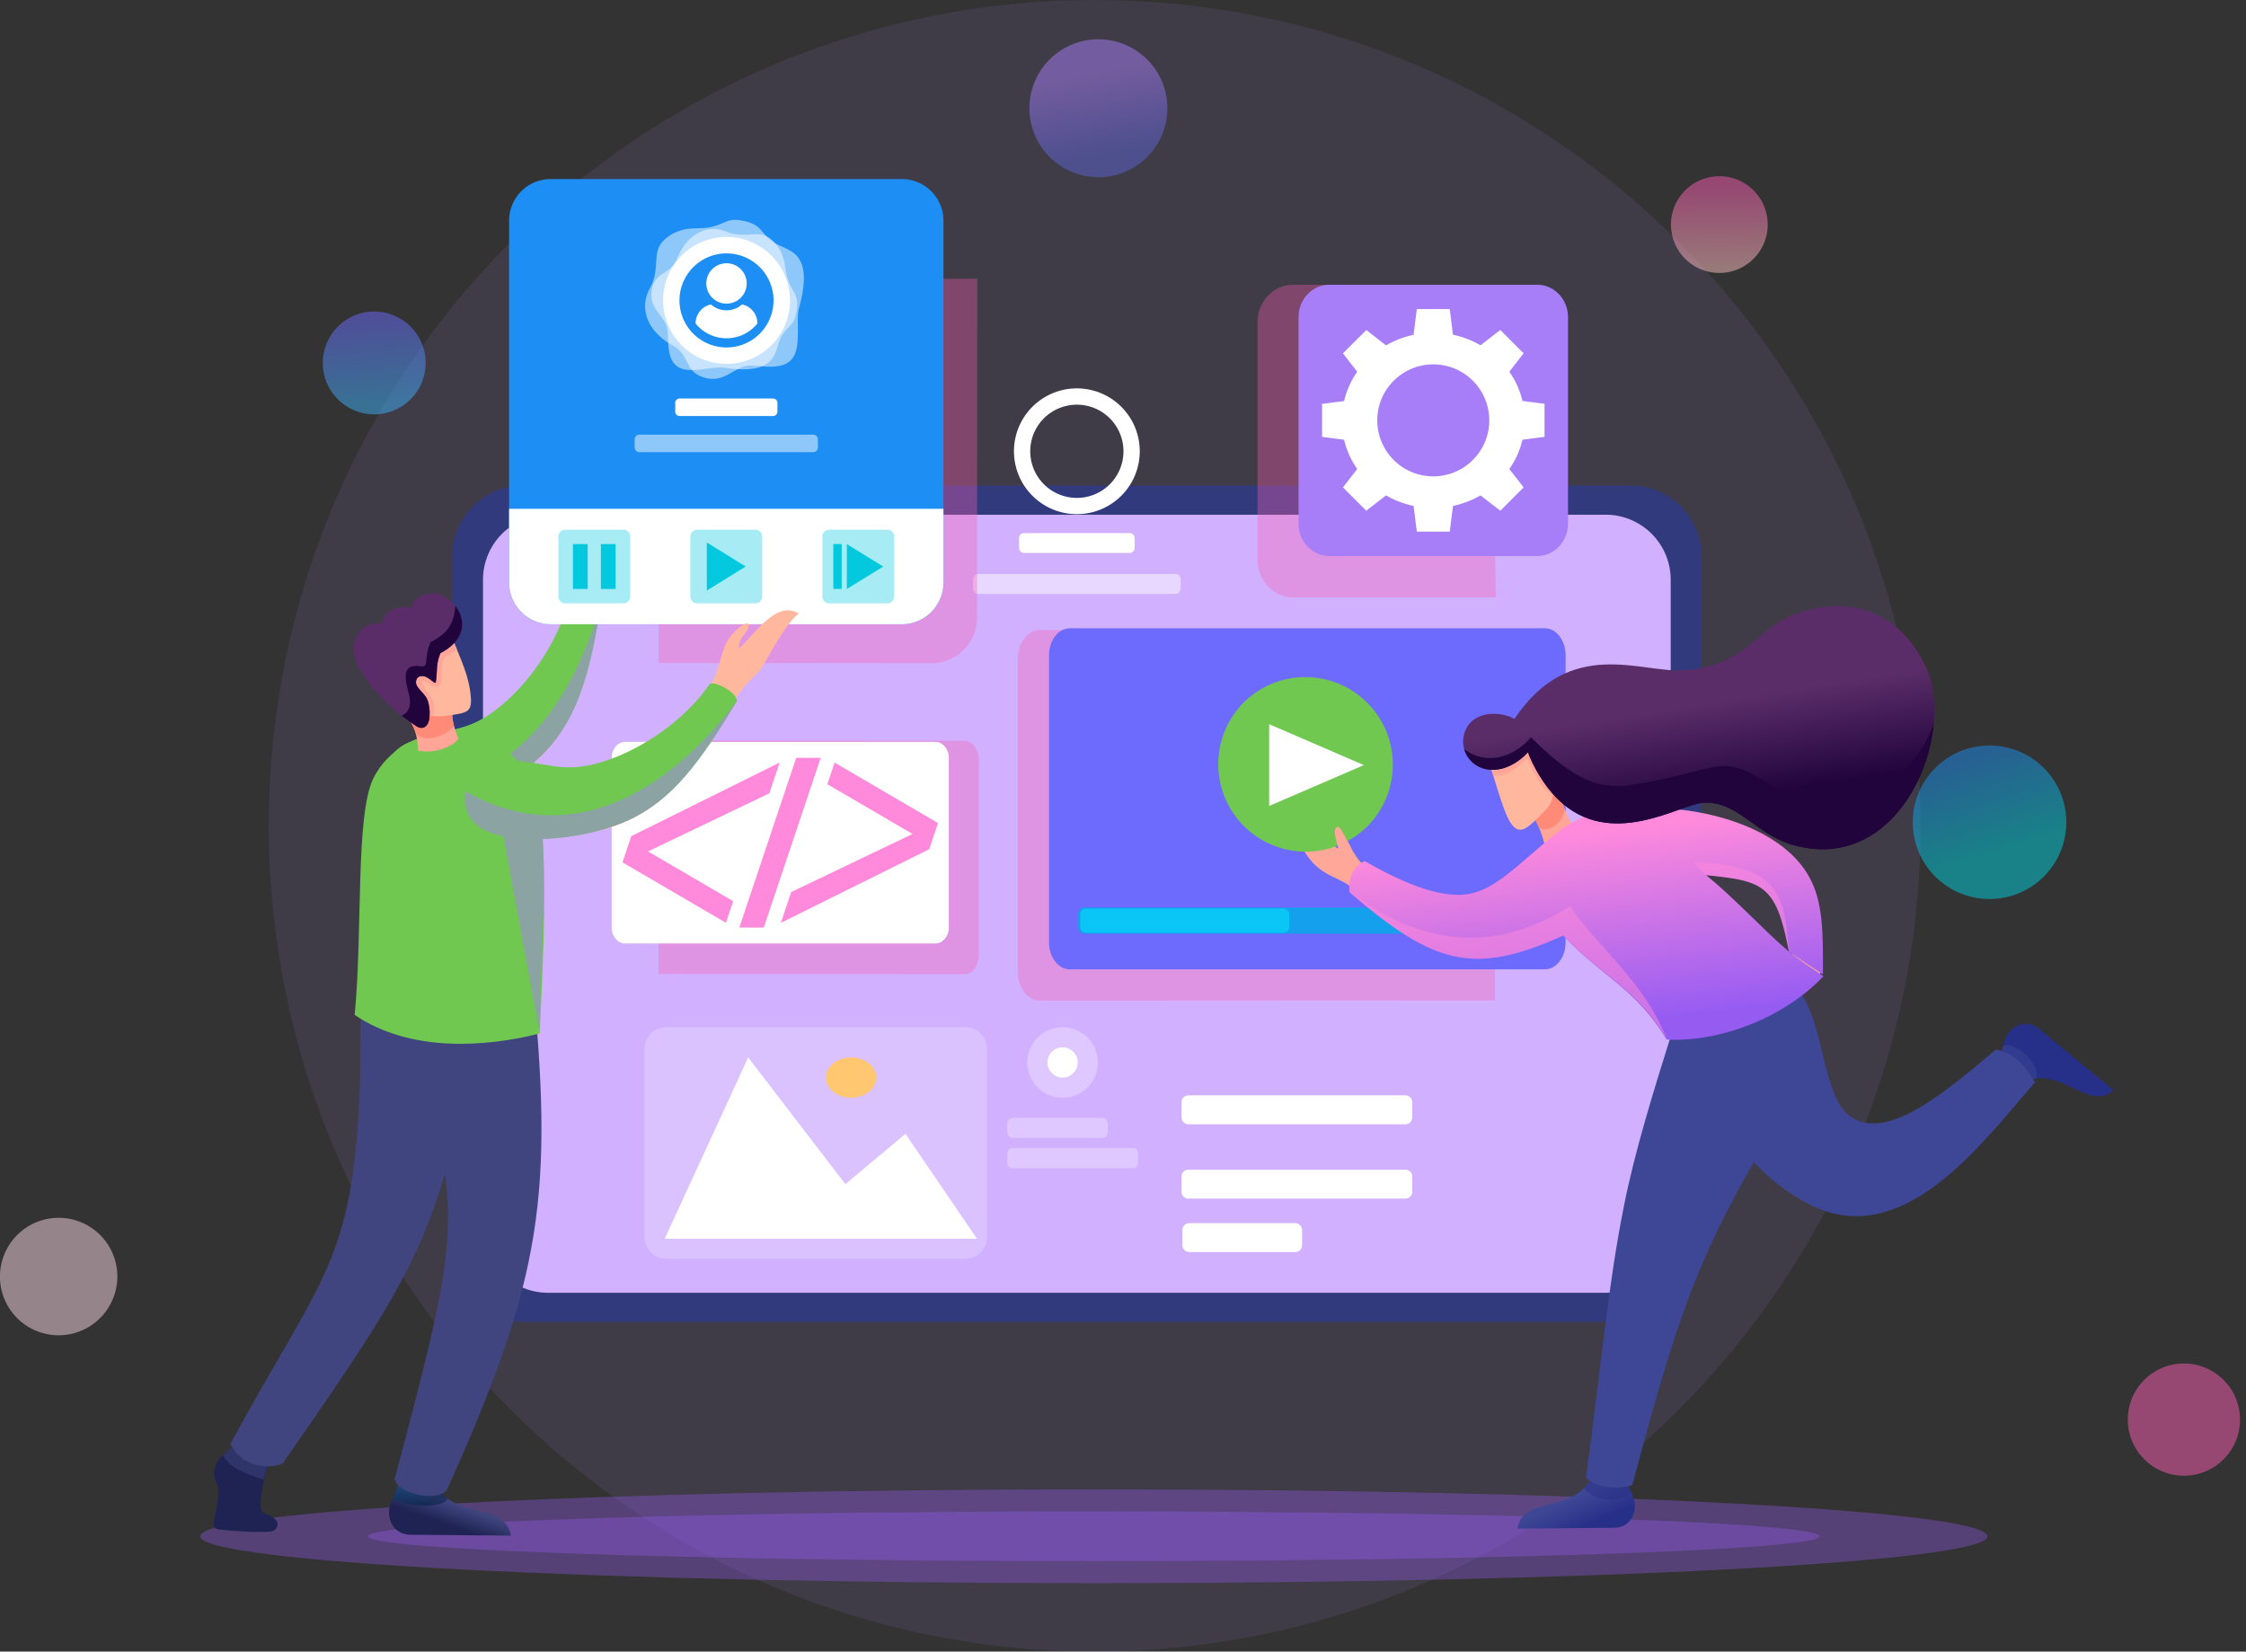 <svg width="223" height="164" fill="none" xmlns="http://www.w3.org/2000/svg"><rect width="100%" height="100%" fill="#333333" stroke="none"/><path opacity=".1" d="M108.685 164c45.288 0 82-36.713 82-82s-36.712-82-82-82c-45.287 0-82 36.713-82 82s36.713 82 82 82z" fill="#B087FA"/><path opacity=".5" fill-rule="evenodd" clip-rule="evenodd" d="M37.155 30.933a5.105 5.105 0 100 10.21 5.105 5.105 0 000-10.21z" fill="url(#paint0_linear)"/><path opacity=".5" fill-rule="evenodd" clip-rule="evenodd" d="M170.709 17.5a4.802 4.802 0 100 9.604 4.802 4.802 0 000-9.605z" fill="url(#paint1_linear)"/><path opacity=".5" fill-rule="evenodd" clip-rule="evenodd" d="M197.536 74.024a7.623 7.623 0 100 15.246 7.623 7.623 0 000-15.246z" fill="url(#paint2_linear)"/><path opacity=".5" fill-rule="evenodd" clip-rule="evenodd" d="M5.828 120.926a5.829 5.829 0 00-5.384 3.596 5.824 5.824 0 0010.226 5.465 5.825 5.825 0 00-4.842-9.061z" fill="#F9D6E0"/><path opacity=".5" fill-rule="evenodd" clip-rule="evenodd" d="M216.835 135.392a5.567 5.567 0 00-3.937 9.507 5.568 5.568 0 009.082-6.071 5.569 5.569 0 00-3.014-3.013 5.549 5.549 0 00-2.131-.423z" fill="url(#paint3_linear)"/><path opacity=".5" d="M110.275 17.488a6.849 6.849 0 10-2.59-13.45 6.849 6.849 0 002.59 13.45z" fill="url(#paint4_linear)"/><path d="M108.603 157.207c49.005 0 88.732-2.086 88.732-4.659s-39.727-4.659-88.732-4.659-88.731 2.086-88.731 4.659 39.726 4.659 88.731 4.659z" fill="#955CF1" opacity=".35"/><path fill-rule="evenodd" clip-rule="evenodd" d="M108.604 150.081c39.797 0 72.058 1.105 72.058 2.465 0 1.36-32.251 2.465-72.058 2.465-39.808 0-72.06-1.103-72.06-2.465 0-1.362 32.262-2.465 72.06-2.465z" fill="#955CF1" opacity=".35"/><path d="M44.882 55.27v68.94a7.054 7.054 0 007.054 7.054H161.9a7.054 7.054 0 007.054-7.054V55.27a7.055 7.055 0 00-7.054-7.054H51.936a7.054 7.054 0 00-7.054 7.054z" fill="#303A7D"/><path d="M47.956 57.57v64.337a6.463 6.463 0 006.462 6.463h105a6.464 6.464 0 006.463-6.463V57.571a6.463 6.463 0 00-6.463-6.462h-105a6.462 6.462 0 00-6.462 6.462z" fill="#D1B1FF"/><path fill-rule="evenodd" clip-rule="evenodd" d="M106.919 38.565a6.244 6.244 0 110 12.489 6.244 6.244 0 010-12.49zm0 1.619a4.628 4.628 0 100 9.256 4.628 4.628 0 000-9.256zm-5.281 12.752h10.564a.497.497 0 01.454.528v.914a.497.497 0 01-.454.53h-10.564a.501.501 0 01-.456-.53v-.914a.496.496 0 01.456-.528z" fill="#fff"/><path opacity=".5" d="M116.695 56.999H97.143a.528.528 0 00-.528.528v.916c0 .291.237.528.528.528h19.552a.528.528 0 00.528-.528v-.916a.528.528 0 00-.528-.528z" fill="#fff"/><path fill-rule="evenodd" clip-rule="evenodd" d="M45.21 72.588c4.852-1.052 8.833-6.004 10.904-11.682.782-2.137.776-2.67.602-4.349-.185-1.791-.16-2.428.44-3.62.636-1.26 1.117-1.053.856.13-.1.462-.36.668-.013 1.684 1-2.26 1.707-5.91 4.215-5.484-.114.205-.427.717-.764 2.274s-.628 4.13-.682 4.275c-.435 1.183-.994 2.093-1.275 3.863-1.711 10.731-3.059 15.201-12.21 19.618l-2.728-3.665.655-3.044z" fill="url(#paint5_linear)"/><path fill-rule="evenodd" clip-rule="evenodd" d="M45.21 72.588a9.84 9.84 0 001.471-.446 14.41 14.41 0 012.385 4.038c5.526-3.557 8.12-8.919 10.427-16.5-1.711 10.73-3.059 15.2-12.21 19.617l-2.728-3.665.655-3.044z" fill="url(#paint6_linear)"/><path fill-rule="evenodd" clip-rule="evenodd" d="M50.327 69.574c3.126-2.83 5.526-6.984 6.288-10.533.205-.411 2.572-.341 3.136.54-1.14 7.154-2.315 11.563-5.587 15.022-2.368 2.502-6.664 5.135-10.433 6.006-2.958.682-5.004.023-5.653-2.643-.22-.9.24-3.287 2.465-4.238 4.05-1.734 5.842-.586 9.784-4.154z" fill="#70C851"/><path style="mix-blend-mode:multiply" opacity=".5" fill-rule="evenodd" clip-rule="evenodd" d="M59.751 59.58c-1.14 7.156-2.315 11.564-5.587 15.023-2.368 2.502-6.664 5.135-10.433 6.006-2.958.682-5.004.023-5.653-2.643C48.28 79.418 56.154 72.742 59.75 59.58z" fill="url(#paint7_linear)"/><path fill-rule="evenodd" clip-rule="evenodd" d="M65.528 27.52l17.665.162h13.84L97.01 61.37a4.519 4.519 0 01-4.497 4.484l-27.127-.022.142-38.312z" fill="#F95DB0" opacity=".35"/><path d="M89.54 17.779H54.68a4.133 4.133 0 00-4.133 4.133v35.941a4.133 4.133 0 004.133 4.133h34.86a4.133 4.133 0 004.134-4.133V21.912a4.133 4.133 0 00-4.133-4.133z" fill="url(#paint8_linear)"/><path fill-rule="evenodd" clip-rule="evenodd" d="M93.674 50.522v7.331a4.147 4.147 0 01-4.133 4.133H54.68a4.15 4.15 0 01-4.134-4.133v-7.331h43.127z" fill="#fff"/><path opacity=".35" d="M61.89 52.597h-5.768a.684.684 0 00-.684.684v5.947c0 .377.306.684.684.684h5.768a.684.684 0 00.684-.684V53.28a.684.684 0 00-.684-.684z" fill="#03C8DE"/><path d="M58.35 54.026h-1.464v4.456h1.465v-4.456zm2.776 0H59.66v4.456h1.465v-4.456z" fill="#03C8DE"/><path opacity=".35" d="M74.995 52.597h-5.768a.684.684 0 00-.684.684v5.947c0 .377.306.684.684.684h5.768a.684.684 0 00.684-.684V53.28a.684.684 0 00-.684-.684z" fill="#03C8DE"/><path fill-rule="evenodd" clip-rule="evenodd" d="M70.18 53.87l3.86 2.383-3.86 2.385V53.87z" fill="#03C8DE"/><path opacity=".35" d="M88.1 52.597h-5.767a.684.684 0 00-.684.684v5.947c0 .377.306.684.684.684H88.1a.684.684 0 00.684-.684V53.28a.684.684 0 00-.684-.684z" fill="#03C8DE"/><path fill-rule="evenodd" clip-rule="evenodd" d="M84.081 54.029l3.611 2.228-3.61 2.23v-4.458z" fill="#03C8DE"/><path d="M83.57 54.02h-.828v4.456h.828V54.02z" fill="#03C8DE"/><path fill-rule="evenodd" clip-rule="evenodd" d="M67.452 39.571h9.328a.44.44 0 01.411.467v.807a.44.44 0 01-.41.466h-9.329a.44.44 0 01-.41-.466v-.807a.44.44 0 01.41-.467z" fill="#fff"/><path opacity=".5" d="M80.743 43.158H63.48a.466.466 0 00-.467.466v.807c0 .258.21.467.467.467h17.263a.466.466 0 00.466-.467v-.807a.466.466 0 00-.466-.466z" fill="#fff"/><path opacity=".5" fill-rule="evenodd" clip-rule="evenodd" d="M77.863 25.922c.133.554.152 1.21.355 1.807.458 1.354.986 1.372.922 2.67-.102 2.032-.963 1.808-1.643 3.195-.629 1.296-.238 3.726-5.59 2.917-.889-.134-2.538.347-3.725.205-2.369-.287-1.644-3.198-1.975-4.24-.394-1.265-1.723-1.848-1.515-3.53.254-2.055 1.848-1.566 2.563-3.324.939-2.328 2.898-3.43 4.87-2.62 1.775.73 3.082-.18 4.23.6.503.346 1.19 1.027 1.5 2.317l.008.003zm-5.74-1.438a5.34 5.34 0 100 10.68 5.34 5.34 0 000-10.68z" fill="#fff"/><path opacity=".5" fill-rule="evenodd" clip-rule="evenodd" d="M68.492 22.707c.616-.074 1.347 0 2.03-.154 1.544-.327 1.632-.904 3.056-.664 2.214.376 1.849 1.29 3.287 2.208 1.341.859 4.057.748 2.465 6.512-.263.96.051 2.83-.263 4.108-.617 2.562-3.724 1.395-4.91 1.615-1.438.269-2.247 1.643-4.07 1.204-2.22-.547-1.476-2.237-3.315-3.246-2.43-1.331-3.385-3.626-2.239-5.684 1.028-1.849.206-3.412 1.208-4.562.446-.508 1.276-1.171 2.739-1.343l.012.006zm-2.315 6.11a5.901 5.901 0 1011.721 1.385 5.901 5.901 0 00-11.721-1.384z" fill="#fff"/><path fill-rule="evenodd" clip-rule="evenodd" d="M72.134 23.53a6.3 6.3 0 11.004 12.601 6.3 6.3 0 01-.004-12.6zm0 1.631a4.67 4.67 0 100 9.34 4.67 4.67 0 000-9.34z" fill="#fff"/><path fill-rule="evenodd" clip-rule="evenodd" d="M72.132 26.141a2.005 2.005 0 110 4.01 2.005 2.005 0 010-4.01zm1.55 4.09a1.915 1.915 0 011.517 1.867v.027a3.945 3.945 0 01-6.134 0v-.027a1.915 1.915 0 011.518-1.867 2.356 2.356 0 003.1 0z" fill="#fff"/><path fill-rule="evenodd" clip-rule="evenodd" d="M148.436 62.535l-45.225.022c-1.185 0-2.157 1.305-2.157 2.893v31.017c0 1.588.972 2.895 2.157 2.893l45.225-.023V62.535z" fill="#F95DB0" opacity=".35"/><path fill-rule="evenodd" clip-rule="evenodd" d="M106.21 62.389h47.18c1.13 0 2.054 1.2 2.054 2.67v28.533c0 1.46-.926 2.66-2.054 2.66h-47.18c-1.128 0-2.054-1.198-2.054-2.66V65.059c0-1.472.924-2.67 2.054-2.67z" fill="url(#paint9_linear)"/><path d="M151.926 90.114h-44.251a.614.614 0 00-.614.614v1.375c0 .339.275.614.614.614h44.251a.614.614 0 00.614-.614v-1.375a.614.614 0 00-.614-.614z" fill="#14A0EC"/><path opacity=".5" fill-rule="evenodd" clip-rule="evenodd" d="M107.829 90.217h19.605a.57.57 0 01.571.567v1.267a.574.574 0 01-.571.567h-19.605a.57.57 0 01-.571-.567v-1.267a.57.57 0 01.571-.567z" fill="#00EDFF"/><path fill-rule="evenodd" clip-rule="evenodd" d="M178.217 94.239l-.992 1.544 1.742 1.93s.854-.013.922-.036c.068-.022.994-1.246.994-1.246l-.474-1.005-2.192-1.187z" fill="url(#paint10_linear)"/><path fill-rule="evenodd" clip-rule="evenodd" d="M133.023 84.393c-.445-1.411-.384-1.886-.115-2 .269-.116.555.435 1.027 1.39.543 1.085 1.206 2.163 2.243 2.777l-1.386 2.036c-1.233-1.19-2.445-1.366-3.535-2.145-1.368-.977-1.816-1.992-2.769-3.738-1.403-2.574.834-2.648 2.171-1.13.893 1.007 1.602 2.436 2.364 2.81z" fill="url(#paint11_linear)"/><path fill-rule="evenodd" clip-rule="evenodd" d="M161.41 146.745c.205.982.795 1.732.889 2.453.165 1.232-.552 2.491-2.023 2.504l-9.616.086c.51-3.287 5.649-1.463 7.377-5.107l2.237.128 1.136-.064z" fill="url(#paint12_linear)"/><path style="mix-blend-mode:multiply" opacity=".5" fill-rule="evenodd" clip-rule="evenodd" d="M161.41 146.745c.104.45.262.886.47 1.298-.115.921-3.451 1.422-4.595-.273.309-.318.563-.686.752-1.089l2.237.128 1.136-.064z" fill="url(#paint13_linear)"/><path fill-rule="evenodd" clip-rule="evenodd" d="M166.258 101.697c-2.17 6.909-3.924 12.564-5.013 18.011-1.643 8.182-2.292 16.228-3.777 27.002 1.253 1.335 3.927 1.027 4.599.736 5.546-20.953 7.551-25.028 18.099-42.047l-2.504-8.056-8.601 2.068-2.803 2.286z" fill="url(#paint14_linear)"/><path style="mix-blend-mode:multiply" opacity=".5" fill-rule="evenodd" clip-rule="evenodd" d="M171.331 109.651c-3.773 6.234-8.917 23.212-9.26 37.797 4.78-18.077 6.931-23.588 14.195-35.673l-4.935-2.124z" fill="url(#paint15_linear)"/><path fill-rule="evenodd" clip-rule="evenodd" d="M198.391 105.212c.478-.879.503-1.849.896-2.451.673-1.055 2.025-1.553 3.159-.616l7.417 6.119c-2.502 2.188-5.266-2.514-8.931-.834l-1.643-1.536-.898-.682z" fill="url(#paint16_linear)"/><path style="mix-blend-mode:multiply" opacity=".5" fill-rule="evenodd" clip-rule="evenodd" d="M198.391 105.212c.208-.412.367-.847.472-1.296.682-.631 3.558 1.13 3.345 3.163a3.985 3.985 0 00-1.276.351l-1.643-1.536-.898-.682z" fill="url(#paint17_linear)"/><path fill-rule="evenodd" clip-rule="evenodd" d="M165.908 101.968c3.928 7.615 6.826 13.917 13.49 17.49 9.42 5.047 17.28-5.865 22.651-11.991-1.499-2.432-2.317-2.826-3.864-3.266-4.576 3.805-10.735 9.33-14.502 6.641-1.181-.844-1.884-2.744-2.541-5.443-.67-2.744-1.183-5.327-2.822-7.526-.617-.822-1.401-1.494-2.287-2.217l-10.125 6.312z" fill="url(#paint18_linear)"/><path style="mix-blend-mode:multiply" opacity=".5" fill-rule="evenodd" clip-rule="evenodd" d="M165.908 101.968c3.928 7.615 6.826 13.917 13.49 17.49 9.42 5.047 17.28-5.865 22.651-11.991-13.863 14.688-25.749 13.439-36.141-5.499z" fill="url(#paint19_linear)"/><path fill-rule="evenodd" clip-rule="evenodd" d="M154.697 77.405c.304 2.26.741 4.326 3.048 6.123l-3.89 2.67c-.424-2.35-.787-3.937-1.878-5.496l2.122-3.13.598-.167z" fill="#FFA698"/><path fill-rule="evenodd" clip-rule="evenodd" d="M154.697 77.405c.105.951.307 1.89.604 2.8.215.91-1.223 2.652-2.49 1.988a8.32 8.32 0 00-.834-1.495l2.122-3.13.598-.163z" fill="url(#paint20_linear)"/><path fill-rule="evenodd" clip-rule="evenodd" d="M148 76.137c1.36 4.497 1.953 6.592 3.227 6.204.52-.158 1.401-1.027 2.317-1.999 1.366-1.46.296-3.675-.345-6.326l-2.722-1.198-2.477 3.32z" fill="url(#paint21_linear)"/><path fill-rule="evenodd" clip-rule="evenodd" d="M148 76.137l.246.822c1.379.41 2.987-1.276 3.367-1.629.561 1.335 1.362 2.92 2.56 3.681.191-1.347-.506-3.052-.974-4.99l-2.722-1.197L148 76.137z" fill="#FFA698"/><path fill-rule="evenodd" clip-rule="evenodd" d="M135.495 85.502c5.219 3 8.627 3.81 10.909 3.135 1.894-.559 3.416-1.89 5.898-4.034 2.259-1.956 3.962-3.515 6.994-4.086 3.17-.596 6.984-.29 9.266.125 4.538.822 9.039 2.851 11.027 6.354 1.438 2.514 1.42 5.62 1.409 9.76-.295-.206-3.221-2.113-3.383-2.26-1.265-6.73-2.596-7.011-8.216-7.6 2.958 2.425 5.371 5.135 8 7.409 1.167 1.012 2.213 1.624 3.649 2.633-3.798 4.04-10.214 6.573-15.569 6.286-3.081-5.078-6.294-6.128-10.287-10.32-8.798 3.976-12.746 2.984-21.201-4.314-.164-1.699.528-2.63 1.504-3.088z" fill="url(#paint22_linear)"/><path style="mix-blend-mode:multiply" opacity=".5" fill-rule="evenodd" clip-rule="evenodd" d="M168.209 85.621c8.685.298 8.936 3.458 9.414 8.87-1.265-6.73-2.596-7.008-8.216-7.6a4.9 4.9 0 01-1.198-1.27z" fill="url(#paint23_linear)"/><path style="mix-blend-mode:multiply" opacity=".5" fill-rule="evenodd" clip-rule="evenodd" d="M155.9 89.97c2.326 3.698 7.309 7.352 9.571 13.147-3.082-5.078-6.229-6.052-10.222-10.244-8.8 3.977-12.812 3.017-21.267-4.29 5.189 3.784 12.697 7.268 21.918 1.387z" fill="url(#paint24_linear)"/><path fill-rule="evenodd" clip-rule="evenodd" d="M150.368 71.386c5.528-8.264 12.625-4.519 16.845-4.827 5.944-.425 7.16-4.008 10.634-5.423 5.394-2.194 10.63-.674 13.352 5.04 3.126 6.537-2.416 20.97-13.37 17.667-3.597-1.083-5.341-4.376-8.78-4.13-2.282.165-9.147 4.725-14.346-.33-1.459-1.415-2.541-3.416-3.005-4.688-.742.847-1.868 1.516-2.848 1.683-2.438.41-3.859-1.528-3.539-3.231.51-2.65 3.634-2.593 5.057-1.76z" fill="url(#paint25_linear)"/><path fill-rule="evenodd" clip-rule="evenodd" d="M192.011 71.799c-.604 6.748-5.814 14.568-14.174 12.052-3.597-1.083-5.341-4.376-8.78-4.13-2.282.165-9.147 4.725-14.346-.33-1.458-1.415-2.541-3.416-3.005-4.687-.742.846-1.867 1.516-2.847 1.682-1.849.318-3.12-.731-3.48-2 2.023 1.565 4.725 1 6.633-1.172 4.61 4.61 7.054 5.224 10.419 4.655 5.084-.86 6.548-1.643 8.422-1.793 3.104-.234 5.341 2.876 8.796 3.564 3.726.741 9.983-1.101 12.362-7.841z" fill="#22043D"/><path d="M135.738 82.08a8.69 8.69 0 10-12.29-12.289 8.69 8.69 0 0012.29 12.288z" fill="url(#paint26_linear)"/><path fill-rule="evenodd" clip-rule="evenodd" d="M126.012 71.912l9.4 4.059-9.4 4.059v-8.118z" fill="#fff"/><path fill-rule="evenodd" clip-rule="evenodd" d="M132.861 84.118c-.444-1.413-.384-1.888-.115-2.003.269-.115.53.45 1.027 1.39l.411.76-1.699 1.47.376-1.617z" fill="url(#paint27_linear)"/><path fill-rule="evenodd" clip-rule="evenodd" d="M145.239 28.277h-16.877c-1.927 0-3.504 1.668-3.504 3.698V55.62c0 2.022 1.583 3.698 3.504 3.698h20.155l-.123-7.619-3.155-23.421z" fill="#F95DB0" opacity=".35"/><path fill-rule="evenodd" clip-rule="evenodd" d="M152.642 28.277h-20.671c-1.674 0-3.042 1.438-3.042 3.2V52.01c0 1.755 1.376 3.203 3.042 3.203h20.671c1.666 0 3.043-1.438 3.043-3.203V31.486c0-1.768-1.368-3.209-3.043-3.209z" fill="url(#paint28_linear)"/><path fill-rule="evenodd" clip-rule="evenodd" d="M144.262 33.247l-.319-2.554h-3.272l-.319 2.554a9.304 9.304 0 00-2.734 1.047l-1.963-1.522-2.317 2.315 1.417 1.828a8.497 8.497 0 00-1.304 2.909l-2.19.28v3.278l2.19.28a8.496 8.496 0 001.304 2.908l-1.417 1.828 2.317 2.315 1.963-1.522c.85.491 1.773.844 2.734 1.045l.319 2.554h3.272l.319-2.553a9.245 9.245 0 002.734-1.046l1.965 1.522 2.316-2.315-1.418-1.828a8.518 8.518 0 001.305-2.909l2.189-.28v-3.286l-2.189-.28a8.517 8.517 0 00-1.305-2.908l1.418-1.828-2.316-2.315-1.965 1.522a9.318 9.318 0 00-2.734-1.048v.009zm-1.954 2.933a5.56 5.56 0 11-.004 11.121 5.56 5.56 0 01.004-11.121z" fill="#fff"/><path fill-rule="evenodd" clip-rule="evenodd" d="M65.382 73.529l30.377.024c.78 0 1.421.85 1.421 1.886v19.416c0 1.027-.64 1.888-1.421 1.888l-30.377-.025v-23.19z" fill="#F95DB0" opacity=".35"/><path fill-rule="evenodd" clip-rule="evenodd" d="M62.073 73.668h30.792c.737 0 1.341.709 1.341 1.574v16.87c0 .865-.606 1.574-1.341 1.574H62.073c-.736 0-1.342-.707-1.342-1.573V75.242c0-.865.604-1.574 1.342-1.574z" fill="#fff"/><path fill-rule="evenodd" clip-rule="evenodd" d="M90.597 82.811l-8.455-4.942.721-2.148 10.27 6.004-.872 2.602-14.724 7.307v-.029l1.014-3.025 12.046-5.769z" fill="url(#paint29_linear)"/><path fill-rule="evenodd" clip-rule="evenodd" d="M73.401 92.106l5.651-16.856 2.435-.002-5.653 16.858H73.4z" fill="url(#paint30_linear)"/><path fill-rule="evenodd" clip-rule="evenodd" d="M64.34 84.543l8.456 4.944-.722 2.147-10.27-6.004.87-2.6 14.727-7.31v.03l-1.015 3.025-12.045 5.768z" fill="url(#paint31_linear)"/><path fill-rule="evenodd" clip-rule="evenodd" d="M39.574 147.25c-.206 1.027-.822 1.798-.925 2.545-.17 1.29.573 2.587 2.1 2.599l9.977.09c-.528-3.41-5.86-1.52-7.654-5.299l-2.321.131-1.177-.066z" fill="url(#paint32_linear)"/><path style="mix-blend-mode:multiply" opacity=".5" fill-rule="evenodd" clip-rule="evenodd" d="M39.573 147.25c-.057.397-.443 1.26-.567 1.549.935.647 4.61 1.196 5.44.06-.411-.351-1.066-.957-1.337-1.528l-2.36-.009-1.176-.072z" fill="url(#paint33_linear)"/><path fill-rule="evenodd" clip-rule="evenodd" d="M26.936 144.323c-.435 1.526-1.12 3.726-1.053 5.288.04.992 1.047.597 1.602 1.452.205.322 0 .939-.616 1.008-1.27.144-4.146-.067-5.12-.195-1.027-.133-.3-.988-.092-3.229.047-.509.078-.971-.109-1.29-.367-.616-.427-1.232-.047-2.054.427-.924 1.306-1.095 2.04-2.26l3.395 1.28z" fill="url(#paint34_linear)"/><path style="mix-blend-mode:multiply" opacity=".5" fill-rule="evenodd" clip-rule="evenodd" d="M26.807 144.551c-.187.651-.44 1.611-.616 2.356-1.74-.53-3.429-1.164-4.05-2.38.247-.226 1.166-1.101 1.402-1.473l3.264 1.497z" fill="url(#paint35_linear)"/><path fill-rule="evenodd" clip-rule="evenodd" d="M36.005 97.585c-.322 3.819-.143 7.358-.312 11.177-.743 16.743-3.944 18.247-12.826 34.612 1.115 2.241 3.589 2.578 5.178 1.964 13.95-20.057 16.04-23.362 19.735-46.773l-11.775-.98z" fill="url(#paint36_linear)"/><path style="mix-blend-mode:multiply" opacity=".5" fill-rule="evenodd" clip-rule="evenodd" d="M39.413 99.666c-.322 3.818-.39 12.265-.558 16.084-.485 10.887-7.356 21.836-10.477 29.093 13.95-20.057 15.698-22.857 19.394-46.268l-8.359 1.09z" fill="url(#paint37_linear)"/><path fill-rule="evenodd" clip-rule="evenodd" d="M52.74 95.948c2.332 22.706 1.122 30.923-8.395 52.058-1.027 1.079-4.63.411-5.178-1.088 3.16-11.837 4.93-18.732 5.246-23.993.733-12.479-4.778-12.721-5.136-26.05l13.463-.927z" fill="url(#paint38_linear)"/><path fill-rule="evenodd" clip-rule="evenodd" d="M53.572 79.387c.806 7.6.411 14.88.013 23.237-5.341 1.356-12.86 1.91-18.37-1.849.802-8.217.061-19.794 1.848-23.475 2.948-6.05 13.564-6.867 16.51 2.087z" fill="#70C851"/><path style="mix-blend-mode:multiply" opacity=".5" fill-rule="evenodd" clip-rule="evenodd" d="M53.3 78.348c1.408 7.329.252 16.671.285 24.276L48.97 77.563l4.328.785z" fill="url(#paint39_linear)"/><path fill-rule="evenodd" clip-rule="evenodd" d="M44.906 70.799c-.045.838.368 1.976.616 2.528-.382.715-2.29 1.588-4.003 1.194-.084-1.547-.341-2.4-1.25-3.552l1.817-.908 1.592-.228 1.228.966z" fill="#FFA698"/><path fill-rule="evenodd" clip-rule="evenodd" d="M44.906 70.799a4.24 4.24 0 00.162 1.232c-.234.684-2.826 2.054-3.804.725a5.269 5.269 0 00-.986-1.793l1.816-.908 1.592-.228 1.22.972z" fill="url(#paint40_linear)"/><path fill-rule="evenodd" clip-rule="evenodd" d="M44.992 63.586c.822 2.055 1.62 3.628 1.765 5.734.074 1.078-.24 1.392-1.253 1.575-1.829.329-3.246.411-4.064-.464l-1.503-2.216 1.078-3.891 2.017-.738h1.96z" fill="url(#paint41_linear)"/><path fill-rule="evenodd" clip-rule="evenodd" d="M44.992 63.586c.121.304.242.596.362.884a5.75 5.75 0 01-1.27.85c-.487 1.027.06 2.492-.538 2.814-.259.14-.616 0-.885-.19-1.007-.781-.822.081-.194.854.551.667.73 1.027.563 2.307-.657-.056-1.193-.255-1.59-.674l-1.503-2.216 1.078-3.891 2.017-.738h1.96z" fill="#FFA698"/><path fill-rule="evenodd" clip-rule="evenodd" d="M35.64 66.271c-1.358-2.399.08-4.663 2.282-4.34.292-1.459 1.686-1.832 2.876-1.58.425-1.438 2.26-1.773 3.327-1.123 2.09 1.26 2.751 3.995-.394 5.626-.464 1.167-.275 1.703-.458 2.904-.033.206-.514-.343-.988-.552-.323-.142-.737-.074-.875.168-.45.8.678 1.264 1.045 2.14.213.643.264 1.327.15 1.993-.143.66-.643 1.007-1.281.586-3.073-2.034-4.645-3.985-5.684-5.822z" fill="url(#paint42_linear)"/><path fill-rule="evenodd" clip-rule="evenodd" d="M45.206 60.177c1.11 1.394 1.009 3.383-1.485 4.677-.464 1.167-.275 1.703-.458 2.904-.033.206-.514-.343-.988-.552-.323-.142-.738-.074-.875.168-.45.8.678 1.264 1.045 2.14.213.643.264 1.327.15 1.993-.144.66-.643 1.007-1.282.586a27.055 27.055 0 01-1.438-1.027c.701-.323 1.028-.996.715-2.178-.437-1.618-.673-2.976 1.134-2.73.968.132.276-.645 1.027-2.393 1.048-.581 2.311-1.263 2.455-3.588z" fill="#22043D"/><path fill-rule="evenodd" clip-rule="evenodd" d="M54.844 76.236c4.895.822 10.431-2.288 14.47-6.779 1.518-1.692 1.711-2.187 2.175-3.814.493-1.732.754-2.313 1.755-3.194 1.06-.935 1.438-.563.747.437-.267.39-.583.485-.639 1.56 1.771-1.728 3.784-4.853 5.957-3.524-.182.146-.661.508-1.555 1.826-.893 1.32-2.12 3.601-2.222 3.714-.846.937-1.7 1.574-2.623 3.112-5.58 9.324-8.49 12.964-18.632 13.669l-1.164-4.423 1.731-2.584z" fill="url(#paint43_linear)"/><path fill-rule="evenodd" clip-rule="evenodd" d="M54.844 76.236a9.55 9.55 0 001.532.134c.489 1.496.729 3.063.711 4.638 6.454-1.25 10.856-5.259 15.817-11.44-5.579 9.326-8.49 12.964-18.631 13.669l-1.165-4.423 1.736-2.578z" fill="url(#paint44_linear)"/><path fill-rule="evenodd" clip-rule="evenodd" d="M60.717 75.342c3.954-1.462 7.725-4.424 9.755-7.438.351-.295 2.514.641 2.711 1.67-3.72 6.216-6.452 9.86-10.776 11.863-3.128 1.438-8.095 2.288-11.914 1.695-3.001-.467-4.655-1.849-4.264-4.556.131-.916 1.438-2.956 3.87-3.014 4.396-.105 5.63 1.627 10.618-.22z" fill="#70C851"/><path style="mix-blend-mode:multiply" opacity=".5" fill-rule="evenodd" clip-rule="evenodd" d="M73.183 69.575c-3.72 6.215-6.452 9.86-10.776 11.862-3.128 1.438-8.095 2.289-11.914 1.695-3.001-.466-4.655-1.849-4.264-4.556 8.925 5.146 18.725 1.88 26.954-9.001z" fill="url(#paint45_linear)"/><path d="M139.541 108.767h-21.555a.678.678 0 00-.677.678v1.512c0 .374.303.678.677.678h21.555a.679.679 0 00.678-.678v-1.512a.679.679 0 00-.678-.678zm0 7.381h-21.555a.677.677 0 00-.677.678v1.512c0 .374.303.678.677.678h21.555a.679.679 0 00.678-.678v-1.512a.678.678 0 00-.678-.678zm-10.941 5.309h-10.521a.678.678 0 00-.678.678v1.512c0 .374.303.678.678.678H128.6a.678.678 0 00.678-.678v-1.512a.678.678 0 00-.678-.678z" fill="#fff"/><path opacity=".3" fill-rule="evenodd" clip-rule="evenodd" d="M105.5 102c.692 0 1.369.205 1.944.59a3.495 3.495 0 011.489 3.593 3.505 3.505 0 01-2.75 2.75 3.495 3.495 0 01-3.593-1.489A3.502 3.502 0 01105.5 102z" fill="#fff"/><path d="M105.5 107a1.5 1.5 0 10-.001-3.001A1.5 1.5 0 00105.5 107z" fill="#fff"/><path opacity=".3" d="M109.426 111h-8.852c-.317 0-.574.295-.574.66v.68c0 .365.257.66.574.66h8.852c.317 0 .574-.295.574-.66v-.68c0-.365-.257-.66-.574-.66zm3.14 3h-12.132c-.24 0-.434.295-.434.66v.68c0 .365.194.66.434.66h12.132c.24 0 .434-.295.434-.66v-.68c0-.365-.194-.66-.434-.66z" fill="#fff"/><path opacity=".2" d="M66.164 102h29.673a2.17 2.17 0 011.53.628 2.136 2.136 0 01.633 1.517v18.708a2.14 2.14 0 01-.634 1.518 2.172 2.172 0 01-1.53.629H66.164a2.172 2.172 0 01-1.53-.629 2.14 2.14 0 01-.634-1.518v-18.709c.001-.569.23-1.114.635-1.516a2.173 2.173 0 011.53-.628z" fill="url(#paint46_linear)"/><path fill-rule="evenodd" clip-rule="evenodd" d="M74.284 105l9.65 12.583 5.965-4.996L97 123H66l8.284-18z" fill="#fff"/><path d="M84.5 109c1.38 0 2.5-.895 2.5-2s-1.12-2-2.5-2-2.5.895-2.5 2 1.12 2 2.5 2z" fill="#FFC770"/><defs><linearGradient id="paint0_linear" x1="36.821" y1="31.375" x2="37.445" y2="40.05" gradientUnits="userSpaceOnUse"><stop stop-color="#6D6AFE"/><stop offset="1" stop-color="#3FB0F7"/></linearGradient><linearGradient id="paint1_linear" x1="170.695" y1="18.409" x2="170.726" y2="26.612" gradientUnits="userSpaceOnUse"><stop stop-color="#FA5DB1"/><stop offset="1" stop-color="#FEBFBF"/></linearGradient><linearGradient id="paint2_linear" x1="195.404" y1="75.106" x2="198.384" y2="84.249" gradientUnits="userSpaceOnUse"><stop stop-color="#1C8EF4"/><stop offset="1" stop-color="#00CFDD"/></linearGradient><linearGradient id="paint3_linear" x1="30997.4" y1="19793.8" x2="30999.3" y2="20309.4" gradientUnits="userSpaceOnUse"><stop stop-color="#FA5DB1"/><stop offset="1" stop-color="#FEBFBF"/></linearGradient><linearGradient id="paint4_linear" x1="108.388" y1="7.47" x2="109.803" y2="15.272" gradientUnits="userSpaceOnUse"><stop stop-color="#A77EF7"/><stop offset="1" stop-color="#5E65D6"/></linearGradient><linearGradient id="paint5_linear" x1="51.461" y1="54.641" x2="55.444" y2="70.803" gradientUnits="userSpaceOnUse"><stop stop-color="#FFB89E"/><stop offset="1" stop-color="#FFA799"/></linearGradient><linearGradient id="paint6_linear" x1="55.822" y1="72.039" x2="52.819" y2="68.892" gradientUnits="userSpaceOnUse"><stop stop-color="#FF8A78"/><stop offset="1" stop-color="#FFA799"/></linearGradient><linearGradient id="paint7_linear" x1="42284" y1="30997.6" x2="42473.8" y2="32450.6" gradientUnits="userSpaceOnUse"><stop stop-color="#A77EF7"/><stop offset="1" stop-color="#5E65D6"/></linearGradient><linearGradient id="paint8_linear" x1="90407" y1="52337.9" x2="88163.4" y2="59220.8" gradientUnits="userSpaceOnUse"><stop stop-color="#1C8EF4"/><stop offset="1" stop-color="#00CFDD"/></linearGradient><linearGradient id="paint9_linear" x1="121172" y1="48421.5" x2="120243" y2="52559.4" gradientUnits="userSpaceOnUse"><stop stop-color="#6D6AFE"/><stop offset="1" stop-color="#3FB0F7"/></linearGradient><linearGradient id="paint10_linear" x1="9616.63" y1="5541.18" x2="9605.6" y2="5552.83" gradientUnits="userSpaceOnUse"><stop stop-color="#FF8A78"/><stop offset="1" stop-color="#FFA799"/></linearGradient><linearGradient id="paint11_linear" x1="19355.7" y1="12284.8" x2="19171.4" y2="12107.3" gradientUnits="userSpaceOnUse"><stop stop-color="#FF8A78"/><stop offset="1" stop-color="#FFA799"/></linearGradient><linearGradient id="paint12_linear" x1="155.872" y1="148.9" x2="157.104" y2="151.673" gradientUnits="userSpaceOnUse"><stop stop-color="#3E4795"/><stop offset="1" stop-color="#273088"/></linearGradient><linearGradient id="paint13_linear" x1="11612.3" y1="4155.47" x2="11588.4" y2="4182.98" gradientUnits="userSpaceOnUse"><stop stop-color="#3E4795"/><stop offset="1" stop-color="#273088"/></linearGradient><linearGradient id="paint14_linear" x1="56738.8" y1="81372.7" x2="59923" y2="85039.8" gradientUnits="userSpaceOnUse"><stop stop-color="#3E4795"/><stop offset="1" stop-color="#273088"/></linearGradient><linearGradient id="paint15_linear" x1="35756.3" y1="62723.4" x2="37601.2" y2="64848.1" gradientUnits="userSpaceOnUse"><stop stop-color="#3E4795"/><stop offset="1" stop-color="#273088"/></linearGradient><linearGradient id="paint16_linear" x1="31185.7" y1="11813.4" x2="31203.8" y2="11713.6" gradientUnits="userSpaceOnUse"><stop stop-color="#3E4795"/><stop offset="1" stop-color="#273088"/></linearGradient><linearGradient id="paint17_linear" x1="10439.9" y1="5984.37" x2="10485.2" y2="5993.66" gradientUnits="userSpaceOnUse"><stop stop-color="#3E4795"/><stop offset="1" stop-color="#273088"/></linearGradient><linearGradient id="paint18_linear" x1="92178.4" y1="39729" x2="93836.9" y2="41639" gradientUnits="userSpaceOnUse"><stop stop-color="#3E4795"/><stop offset="1" stop-color="#273088"/></linearGradient><linearGradient id="paint19_linear" x1="91778.7" y1="30007.4" x2="93364.5" y2="31833.4" gradientUnits="userSpaceOnUse"><stop stop-color="#3E4795"/><stop offset="1" stop-color="#273088"/></linearGradient><linearGradient id="paint20_linear" x1="8376.38" y1="7434.88" x2="8392.3" y2="7446.21" gradientUnits="userSpaceOnUse"><stop stop-color="#FF8A78"/><stop offset="1" stop-color="#FFA799"/></linearGradient><linearGradient id="paint21_linear" x1="15321.9" y1="14145" x2="15279.7" y2="14398.1" gradientUnits="userSpaceOnUse"><stop stop-color="#FFB89E"/><stop offset="1" stop-color="#FFA799"/></linearGradient><linearGradient id="paint22_linear" x1="158.756" y1="101.771" x2="156.579" y2="82.629" gradientUnits="userSpaceOnUse"><stop stop-color="#965CF2"/><stop offset="1" stop-color="#FF8ADC"/></linearGradient><linearGradient id="paint23_linear" x1="24192.1" y1="13907.2" x2="24159" y2="13447.9" gradientUnits="userSpaceOnUse"><stop stop-color="#965CF2"/><stop offset="1" stop-color="#FF8ADC"/></linearGradient><linearGradient id="paint24_linear" x1="77063.8" y1="23388.5" x2="76973.2" y2="22132.6" gradientUnits="userSpaceOnUse"><stop stop-color="#965CF2"/><stop offset="1" stop-color="#FF8ADC"/></linearGradient><linearGradient id="paint25_linear" x1="168.406" y1="70.01" x2="169.926" y2="79.593" gradientUnits="userSpaceOnUse"><stop stop-color="#5A2D68"/><stop offset="1" stop-color="#22043D"/></linearGradient><linearGradient id="paint26_linear" x1="40759.1" y1="26323.1" x2="40789.7" y2="25150.2" gradientUnits="userSpaceOnUse"><stop stop-color="#70C851"/><stop offset="1" stop-color="#70C851"/></linearGradient><linearGradient id="paint27_linear" x1="4141.55" y1="5587.03" x2="4116.73" y2="5575.32" gradientUnits="userSpaceOnUse"><stop stop-color="#FF8A78"/><stop offset="1" stop-color="#FFA799"/></linearGradient><linearGradient id="paint28_linear" x1="64153.1" y1="33930.8" x2="64670.5" y2="36680.4" gradientUnits="userSpaceOnUse"><stop stop-color="#A77EF7"/><stop offset="1" stop-color="#5E65D6"/></linearGradient><linearGradient id="paint29_linear" x1="33045.9" y1="24776.3" x2="33393" y2="23783.3" gradientUnits="userSpaceOnUse"><stop stop-color="#965CF2"/><stop offset="1" stop-color="#FF8ADC"/></linearGradient><linearGradient id="paint30_linear" x1="16853" y1="26006.8" x2="17522.1" y2="25070.1" gradientUnits="userSpaceOnUse"><stop stop-color="#965CF2"/><stop offset="1" stop-color="#FF8ADC"/></linearGradient><linearGradient id="paint31_linear" x1="31889.5" y1="24174.1" x2="32236.6" y2="23181.1" gradientUnits="userSpaceOnUse"><stop stop-color="#965CF2"/><stop offset="1" stop-color="#FF8ADC"/></linearGradient><linearGradient id="paint32_linear" x1="45.278" y1="149.381" x2="44.547" y2="151.482" gradientUnits="userSpaceOnUse"><stop stop-color="#40457F"/><stop offset="1" stop-color="#1E2353"/></linearGradient><linearGradient id="paint33_linear" x1="42.024" y1="149.411" x2="40.713" y2="146.84" gradientUnits="userSpaceOnUse"><stop stop-color="#002041"/><stop offset="1" stop-color="#004975"/></linearGradient><linearGradient id="paint34_linear" x1="11630" y1="16668.3" x2="11552.2" y2="16696.2" gradientUnits="userSpaceOnUse"><stop stop-color="#40457F"/><stop offset="1" stop-color="#1E2353"/></linearGradient><linearGradient id="paint35_linear" x1="8515.5" y1="7086.64" x2="8581.04" y2="7130.88" gradientUnits="userSpaceOnUse"><stop stop-color="#40457F"/><stop offset="1" stop-color="#1E2353"/></linearGradient><linearGradient id="paint36_linear" x1="45938.5" y1="78913.3" x2="48958.3" y2="80953" gradientUnits="userSpaceOnUse"><stop stop-color="#40457F"/><stop offset="1" stop-color="#1E2353"/></linearGradient><linearGradient id="paint37_linear" x1="36152.5" y1="76107" x2="38741.8" y2="77856.2" gradientUnits="userSpaceOnUse"><stop stop-color="#40457F"/><stop offset="1" stop-color="#1E2353"/></linearGradient><linearGradient id="paint38_linear" x1="27818.5" y1="85365.8" x2="31726.7" y2="88005.8" gradientUnits="userSpaceOnUse"><stop stop-color="#40457F"/><stop offset="1" stop-color="#1E2353"/></linearGradient><linearGradient id="paint39_linear" x1="9901.53" y1="37516.1" x2="10349.6" y2="39895.4" gradientUnits="userSpaceOnUse"><stop stop-color="#A77EF7"/><stop offset="1" stop-color="#5E65D6"/></linearGradient><linearGradient id="paint40_linear" x1="9219.91" y1="5116.08" x2="9220.75" y2="5147" gradientUnits="userSpaceOnUse"><stop stop-color="#FF8A78"/><stop offset="1" stop-color="#FFA799"/></linearGradient><linearGradient id="paint41_linear" x1="13144.3" y1="10786.8" x2="13158.1" y2="10949" gradientUnits="userSpaceOnUse"><stop stop-color="#FFB89E"/><stop offset="1" stop-color="#FFA799"/></linearGradient><linearGradient id="paint42_linear" x1="20547.7" y1="18884" x2="20719.4" y2="19010" gradientUnits="userSpaceOnUse"><stop stop-color="#5A2D68"/><stop offset="1" stop-color="#22043D"/></linearGradient><linearGradient id="paint43_linear" x1="53454.6" y1="31468.7" x2="53170.4" y2="33809.2" gradientUnits="userSpaceOnUse"><stop stop-color="#FFB89E"/><stop offset="1" stop-color="#FFA799"/></linearGradient><linearGradient id="paint44_linear" x1="40146.2" y1="20443" x2="40048.4" y2="20088.9" gradientUnits="userSpaceOnUse"><stop stop-color="#FF8A78"/><stop offset="1" stop-color="#FFA799"/></linearGradient><linearGradient id="paint45_linear" x1="53938.9" y1="20382.6" x2="53790" y2="21534.2" gradientUnits="userSpaceOnUse"><stop stop-color="#A77EF7"/><stop offset="1" stop-color="#5E65D6"/></linearGradient><linearGradient id="paint46_linear" x1="72086.5" y1="39458.7" x2="75296.1" y2="41241.4" gradientUnits="userSpaceOnUse"><stop stop-color="#fff"/><stop offset=".56" stop-color="#FF8ADC"/><stop offset="1" stop-color="#FFBBA8"/></linearGradient></defs></svg>